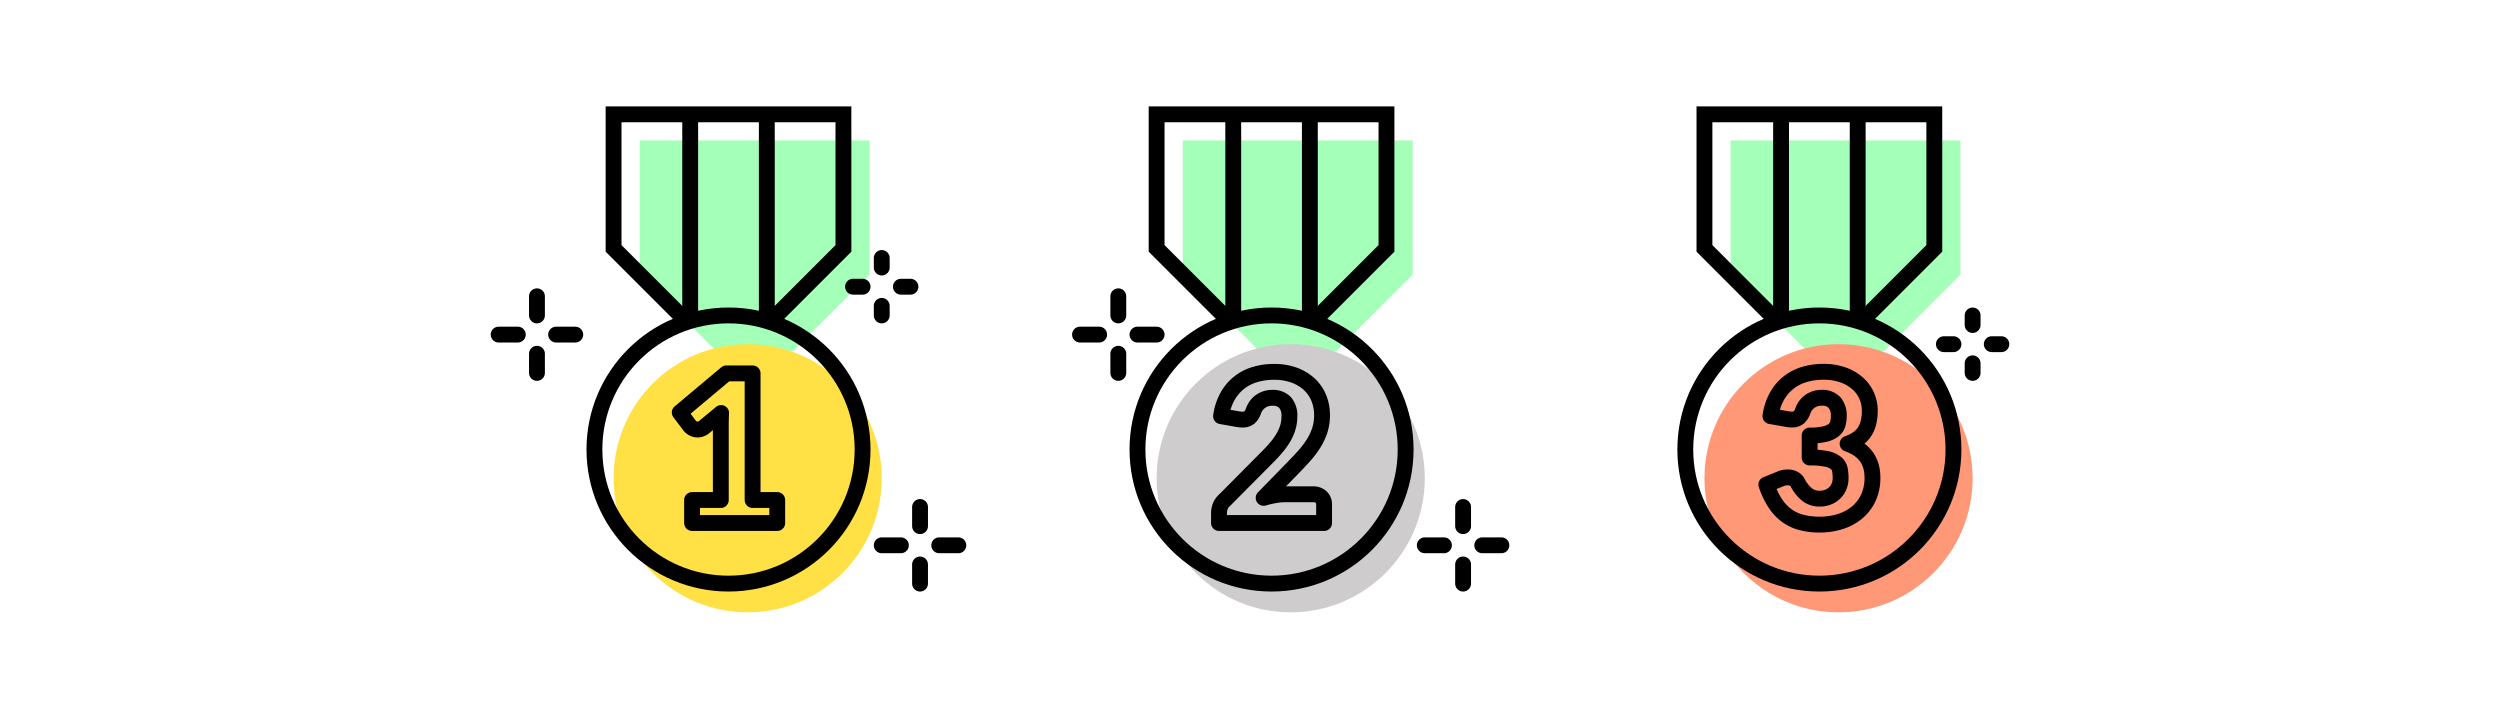 <svg xmlns="http://www.w3.org/2000/svg" width="875" height="252" viewBox="0 0 875 252">
  <g id="그룹_580" data-name="그룹 580" transform="translate(-417.717 -810.999)">
    <g id="그룹_579" data-name="그룹 579" transform="translate(418 811)">
      <rect id="사각형_601" data-name="사각형 601" width="875" height="252" transform="translate(-0.283 -0.001)" fill="#fff"/>
      <g id="그룹_578" data-name="그룹 578" transform="translate(174.244 40.011)">
        <g id="그룹_567" data-name="그룹 567">
          <path id="패스_1089" data-name="패스 1089" d="M292.864,132.274l-26.816-26.816V58.529H346.5v46.929L319.68,132.274Z" transform="translate(-216.67 -49.376)" fill="#a4ffb9"/>
          <circle id="타원_166" data-name="타원 166" cx="46.929" cy="46.929" r="46.929" transform="translate(40.225 80.449)" fill="#ffe045"/>
          <g id="그룹_563" data-name="그룹 563" transform="translate(0 63.689)">
            <line id="선_12" data-name="선 12" x2="6.704" transform="translate(20.112 13.408)" fill="none" stroke="#000" stroke-linecap="round" stroke-linejoin="round" stroke-width="5.551"/>
            <g id="그룹_562" data-name="그룹 562">
              <line id="선_13" data-name="선 13" x2="6.704" transform="translate(0 13.408)" fill="none" stroke="#000" stroke-linecap="round" stroke-linejoin="round" stroke-width="5.551"/>
              <line id="선_14" data-name="선 14" y1="6.704" transform="translate(13.408)" fill="none" stroke="#000" stroke-linecap="round" stroke-linejoin="round" stroke-width="5.551"/>
              <line id="선_15" data-name="선 15" y1="6.704" transform="translate(13.408 20.112)" fill="none" stroke="#000" stroke-linecap="round" stroke-linejoin="round" stroke-width="5.551"/>
            </g>
          </g>
          <g id="그룹_564" data-name="그룹 564" transform="translate(134.082 137.434)">
            <line id="선_16" data-name="선 16" x2="6.704" transform="translate(0 13.408)" fill="none" stroke="#000" stroke-linecap="round" stroke-linejoin="round" stroke-width="5.551"/>
            <line id="선_17" data-name="선 17" x2="6.704" transform="translate(20.112 13.408)" fill="none" stroke="#000" stroke-linecap="round" stroke-linejoin="round" stroke-width="5.551"/>
            <line id="선_18" data-name="선 18" y1="6.704" transform="translate(13.408)" fill="none" stroke="#000" stroke-linecap="round" stroke-linejoin="round" stroke-width="5.551"/>
            <line id="선_19" data-name="선 19" y1="6.704" transform="translate(13.408 20.112)" fill="none" stroke="#000" stroke-linecap="round" stroke-linejoin="round" stroke-width="5.551"/>
          </g>
          <g id="그룹_565" data-name="그룹 565" transform="translate(124.026 50.281)">
            <line id="선_20" data-name="선 20" x2="3.352" transform="translate(16.76 10.056)" fill="none" stroke="#000" stroke-linecap="round" stroke-linejoin="round" stroke-width="5.551"/>
            <line id="선_21" data-name="선 21" x2="3.352" transform="translate(0 10.056)" fill="none" stroke="#000" stroke-linecap="round" stroke-linejoin="round" stroke-width="5.551"/>
            <line id="선_22" data-name="선 22" y1="3.352" transform="translate(10.056)" fill="none" stroke="#000" stroke-linecap="round" stroke-linejoin="round" stroke-width="5.551"/>
            <line id="선_23" data-name="선 23" y1="3.352" transform="translate(10.056 16.76)" fill="none" stroke="#000" stroke-linecap="round" stroke-linejoin="round" stroke-width="5.551"/>
          </g>
          <circle id="타원_167" data-name="타원 167" cx="46.929" cy="46.929" r="46.929" transform="translate(33.521 70.393)" fill="none" stroke="#000" stroke-linecap="round" stroke-linejoin="round" stroke-width="5.551"/>
          <g id="그룹_566" data-name="그룹 566" transform="translate(63.39 90.679)">
            <path id="패스_1090" data-name="패스 1090" d="M287.04,199.9h10.054v-26.4c0-1.292.038-2.648.108-4.056l-5.924,4.916a3.687,3.687,0,0,1-1.152.666,3.416,3.416,0,0,1-2.782-.216,3.555,3.555,0,0,1-1.1-.877l-3.519-4.67,16.305-13.684h9.191V199.9h8.622v8.043H287.04Z" transform="translate(-282.729 -155.585)" fill="none" stroke="#000" stroke-linecap="round" stroke-linejoin="round" stroke-width="5.551"/>
          </g>
          <path id="패스_1091" data-name="패스 1091" d="M281.967,121.378,255.151,94.562V47.633H335.6V94.562l-26.816,26.816" transform="translate(-214.926 -47.633)" fill="none" stroke="#000" stroke-miterlimit="10" stroke-width="5.551"/>
          <line id="선_24" data-name="선 24" y2="73.745" transform="translate(67.041)" fill="none" stroke="#000" stroke-miterlimit="10" stroke-width="5.551"/>
          <line id="선_25" data-name="선 25" y2="73.745" transform="translate(93.857)" fill="none" stroke="#000" stroke-miterlimit="10" stroke-width="5.551"/>
        </g>
        <g id="그룹_573" data-name="그룹 573" transform="translate(203.474)">
          <g id="그룹_569" data-name="그룹 569" transform="translate(0 63.689)">
            <line id="선_26" data-name="선 26" x2="6.704" transform="translate(20.112 13.408)" fill="none" stroke="#000" stroke-linecap="round" stroke-linejoin="round" stroke-width="5.551"/>
            <g id="그룹_568" data-name="그룹 568">
              <line id="선_27" data-name="선 27" x2="6.704" transform="translate(0 13.408)" fill="none" stroke="#000" stroke-linecap="round" stroke-linejoin="round" stroke-width="5.551"/>
              <line id="선_28" data-name="선 28" y1="6.704" transform="translate(13.408)" fill="none" stroke="#000" stroke-linecap="round" stroke-linejoin="round" stroke-width="5.551"/>
              <line id="선_29" data-name="선 29" y1="6.704" transform="translate(13.408 20.112)" fill="none" stroke="#000" stroke-linecap="round" stroke-linejoin="round" stroke-width="5.551"/>
            </g>
          </g>
          <g id="그룹_570" data-name="그룹 570" transform="translate(120.674 137.434)">
            <line id="선_30" data-name="선 30" x2="6.704" transform="translate(0 13.408)" fill="none" stroke="#000" stroke-linecap="round" stroke-linejoin="round" stroke-width="5.551"/>
            <line id="선_31" data-name="선 31" x2="6.704" transform="translate(20.112 13.408)" fill="none" stroke="#000" stroke-linecap="round" stroke-linejoin="round" stroke-width="5.551"/>
            <line id="선_32" data-name="선 32" y1="6.704" transform="translate(13.408)" fill="none" stroke="#000" stroke-linecap="round" stroke-linejoin="round" stroke-width="5.551"/>
            <line id="선_33" data-name="선 33" y1="6.704" transform="translate(13.408 20.112)" fill="none" stroke="#000" stroke-linecap="round" stroke-linejoin="round" stroke-width="5.551"/>
          </g>
          <g id="그룹_572" data-name="그룹 572" transform="translate(20.112)">
            <path id="패스_1092" data-name="패스 1092" d="M519.134,132.274l-26.816-26.816V58.529h80.449v46.929L545.95,132.274Z" transform="translate(-476.46 -49.376)" fill="#a4ffb9"/>
            <circle id="타원_168" data-name="타원 168" cx="46.929" cy="46.929" r="46.929" transform="translate(6.704 80.449)" fill="#cecccc"/>
            <circle id="타원_169" data-name="타원 169" cx="46.929" cy="46.929" r="46.929" transform="translate(0 70.393)" fill="none" stroke="#000" stroke-linecap="round" stroke-linejoin="round" stroke-width="5.551"/>
            <path id="패스_1093" data-name="패스 1093" d="M508.237,121.378,481.421,94.562V47.633H561.87V94.562l-26.817,26.816" transform="translate(-474.717 -47.633)" fill="none" stroke="#000" stroke-miterlimit="10" stroke-width="5.551"/>
            <line id="선_34" data-name="선 34" y2="73.745" transform="translate(33.521)" fill="none" stroke="#000" stroke-miterlimit="10" stroke-width="5.551"/>
            <line id="선_35" data-name="선 35" y2="73.745" transform="translate(60.337)" fill="none" stroke="#000" stroke-miterlimit="10" stroke-width="5.551"/>
            <g id="그룹_571" data-name="그룹 571" transform="translate(28.542 90.142)">
              <path id="패스_1094" data-name="패스 1094" d="M526.666,154.945a20.3,20.3,0,0,1,6.985,1.128,15.681,15.681,0,0,1,5.3,3.145,13.579,13.579,0,0,1,3.357,4.793,15.705,15.705,0,0,1,1.167,6.125,16.806,16.806,0,0,1-.807,5.314,21.047,21.047,0,0,1-2.209,4.653,32.739,32.739,0,0,1-3.25,4.272q-1.85,2.061-3.934,4.186l-10.234,10.486a36.732,36.732,0,0,1,3.9-.917,20.551,20.551,0,0,1,3.606-.339h9.771a3.953,3.953,0,0,1,2.838.988,3.418,3.418,0,0,1,1.041,2.6v6.465H507.418v-3.589a6.541,6.541,0,0,1,.429-2.227,5.431,5.431,0,0,1,1.511-2.157l15.084-15.191a49.978,49.978,0,0,0,3.375-3.7,22.939,22.939,0,0,0,2.37-3.466,15.824,15.824,0,0,0,1.4-3.408,13.709,13.709,0,0,0,.468-3.612,6.981,6.981,0,0,0-1.49-4.793,5.8,5.8,0,0,0-4.545-1.672,6.99,6.99,0,0,0-2.3.362,6.828,6.828,0,0,0-1.868.97,6.414,6.414,0,0,0-1.42,1.432,7.666,7.666,0,0,0-.95,1.8,5.187,5.187,0,0,1-1.456,2.333,3.667,3.667,0,0,1-2.387.719q-.36,0-.772-.035c-.278-.024-.559-.059-.845-.111l-5.888-1.041a19.7,19.7,0,0,1,2.207-6.822,16.059,16.059,0,0,1,9.609-7.739A22.843,22.843,0,0,1,526.666,154.945Z" transform="translate(-507.418 -154.945)" fill="none" stroke="#000" stroke-linecap="round" stroke-linejoin="round" stroke-width="5.551"/>
            </g>
          </g>
        </g>
        <g id="그룹_577" data-name="그룹 577" transform="translate(415.328)">
          <g id="그룹_574" data-name="그룹 574" transform="translate(90.505 70.393)">
            <line id="선_36" data-name="선 36" x2="3.352" transform="translate(16.76 10.056)" fill="none" stroke="#000" stroke-linecap="round" stroke-linejoin="round" stroke-width="5.551"/>
            <line id="선_37" data-name="선 37" x2="3.352" transform="translate(0 10.056)" fill="none" stroke="#000" stroke-linecap="round" stroke-linejoin="round" stroke-width="5.551"/>
            <line id="선_38" data-name="선 38" y1="3.352" transform="translate(10.056)" fill="none" stroke="#000" stroke-linecap="round" stroke-linejoin="round" stroke-width="5.551"/>
            <line id="선_39" data-name="선 39" y1="3.352" transform="translate(10.056 16.76)" fill="none" stroke="#000" stroke-linecap="round" stroke-linejoin="round" stroke-width="5.551"/>
          </g>
          <g id="그룹_576" data-name="그룹 576">
            <path id="패스_1095" data-name="패스 1095" d="M747.4,132.274l-26.816-26.816V58.529h80.449v46.929l-26.816,26.816Z" transform="translate(-704.726 -49.376)" fill="#a4ffb9"/>
            <circle id="타원_170" data-name="타원 170" cx="46.929" cy="46.929" r="46.929" transform="translate(6.704 80.449)" fill="#ff9876"/>
            <circle id="타원_171" data-name="타원 171" cx="46.929" cy="46.929" r="46.929" transform="translate(0 70.393)" fill="none" stroke="#000" stroke-linecap="round" stroke-linejoin="round" stroke-width="5.551"/>
            <path id="패스_1096" data-name="패스 1096" d="M736.5,121.378,709.686,94.562V47.633h80.449V94.562l-26.816,26.816" transform="translate(-702.982 -47.633)" fill="none" stroke="#000" stroke-miterlimit="10" stroke-width="5.551"/>
            <line id="선_40" data-name="선 40" y2="73.745" transform="translate(33.521)" fill="none" stroke="#000" stroke-miterlimit="10" stroke-width="5.551"/>
            <line id="선_41" data-name="선 41" y2="73.745" transform="translate(60.337)" fill="none" stroke="#000" stroke-miterlimit="10" stroke-width="5.551"/>
            <g id="그룹_575" data-name="그룹 575" transform="translate(28.361 90.124)">
              <path id="패스_1097" data-name="패스 1097" d="M755.437,154.924a20.149,20.149,0,0,1,6.9,1.093,15.461,15.461,0,0,1,5.1,2.964,12.506,12.506,0,0,1,3.159,4.332,12.755,12.755,0,0,1,1.079,5.184,17.138,17.138,0,0,1-.5,4.366,10.049,10.049,0,0,1-1.491,3.268,9.258,9.258,0,0,1-2.443,2.349,14.516,14.516,0,0,1-3.323,1.62q8.693,3.015,8.691,11.813a16.351,16.351,0,0,1-1.508,7.253,14.921,14.921,0,0,1-4.04,5.138,17.394,17.394,0,0,1-5.872,3.069,23.6,23.6,0,0,1-6.967,1.023,24.942,24.942,0,0,1-6.646-.806,15.245,15.245,0,0,1-5.17-2.513,16.632,16.632,0,0,1-3.969-4.367,29.287,29.287,0,0,1-2.964-6.318l4.957-2.01a5.572,5.572,0,0,1,1.274-.4,7.568,7.568,0,0,1,1.239-.105,4.652,4.652,0,0,1,2.066.45,3.065,3.065,0,0,1,1.383,1.31,13.028,13.028,0,0,0,3.428,4.325,6.928,6.928,0,0,0,4.255,1.35,7.78,7.78,0,0,0,3.252-.631,6.986,6.986,0,0,0,2.3-1.614A6.719,6.719,0,0,0,761,194.823a7.3,7.3,0,0,0,.467-2.549,18.03,18.03,0,0,0-.234-3.039,3.97,3.97,0,0,0-1.312-2.315,7.469,7.469,0,0,0-3.25-1.49,27.4,27.4,0,0,0-6.05-.52v-7.687a22.3,22.3,0,0,0,5.278-.5,8.081,8.081,0,0,0,3.107-1.38,4.178,4.178,0,0,0,1.456-2.139,10.038,10.038,0,0,0,.359-2.765,6.908,6.908,0,0,0-1.49-4.758,5.8,5.8,0,0,0-4.544-1.672,7,7,0,0,0-2.3.362,6.811,6.811,0,0,0-1.867.97,6.4,6.4,0,0,0-1.42,1.432,7.666,7.666,0,0,0-.95,1.8A5.181,5.181,0,0,1,746.8,170.9a3.666,3.666,0,0,1-2.387.719c-.24,0-.5-.012-.772-.035s-.558-.059-.844-.111l-5.889-1.041a19.659,19.659,0,0,1,2.209-6.821,16.047,16.047,0,0,1,9.607-7.74A22.837,22.837,0,0,1,755.437,154.924Z" transform="translate(-735.469 -154.924)" fill="none" stroke="#000" stroke-linecap="round" stroke-linejoin="round" stroke-width="5.551"/>
            </g>
          </g>
        </g>
      </g>
    </g>
  </g>
</svg>
